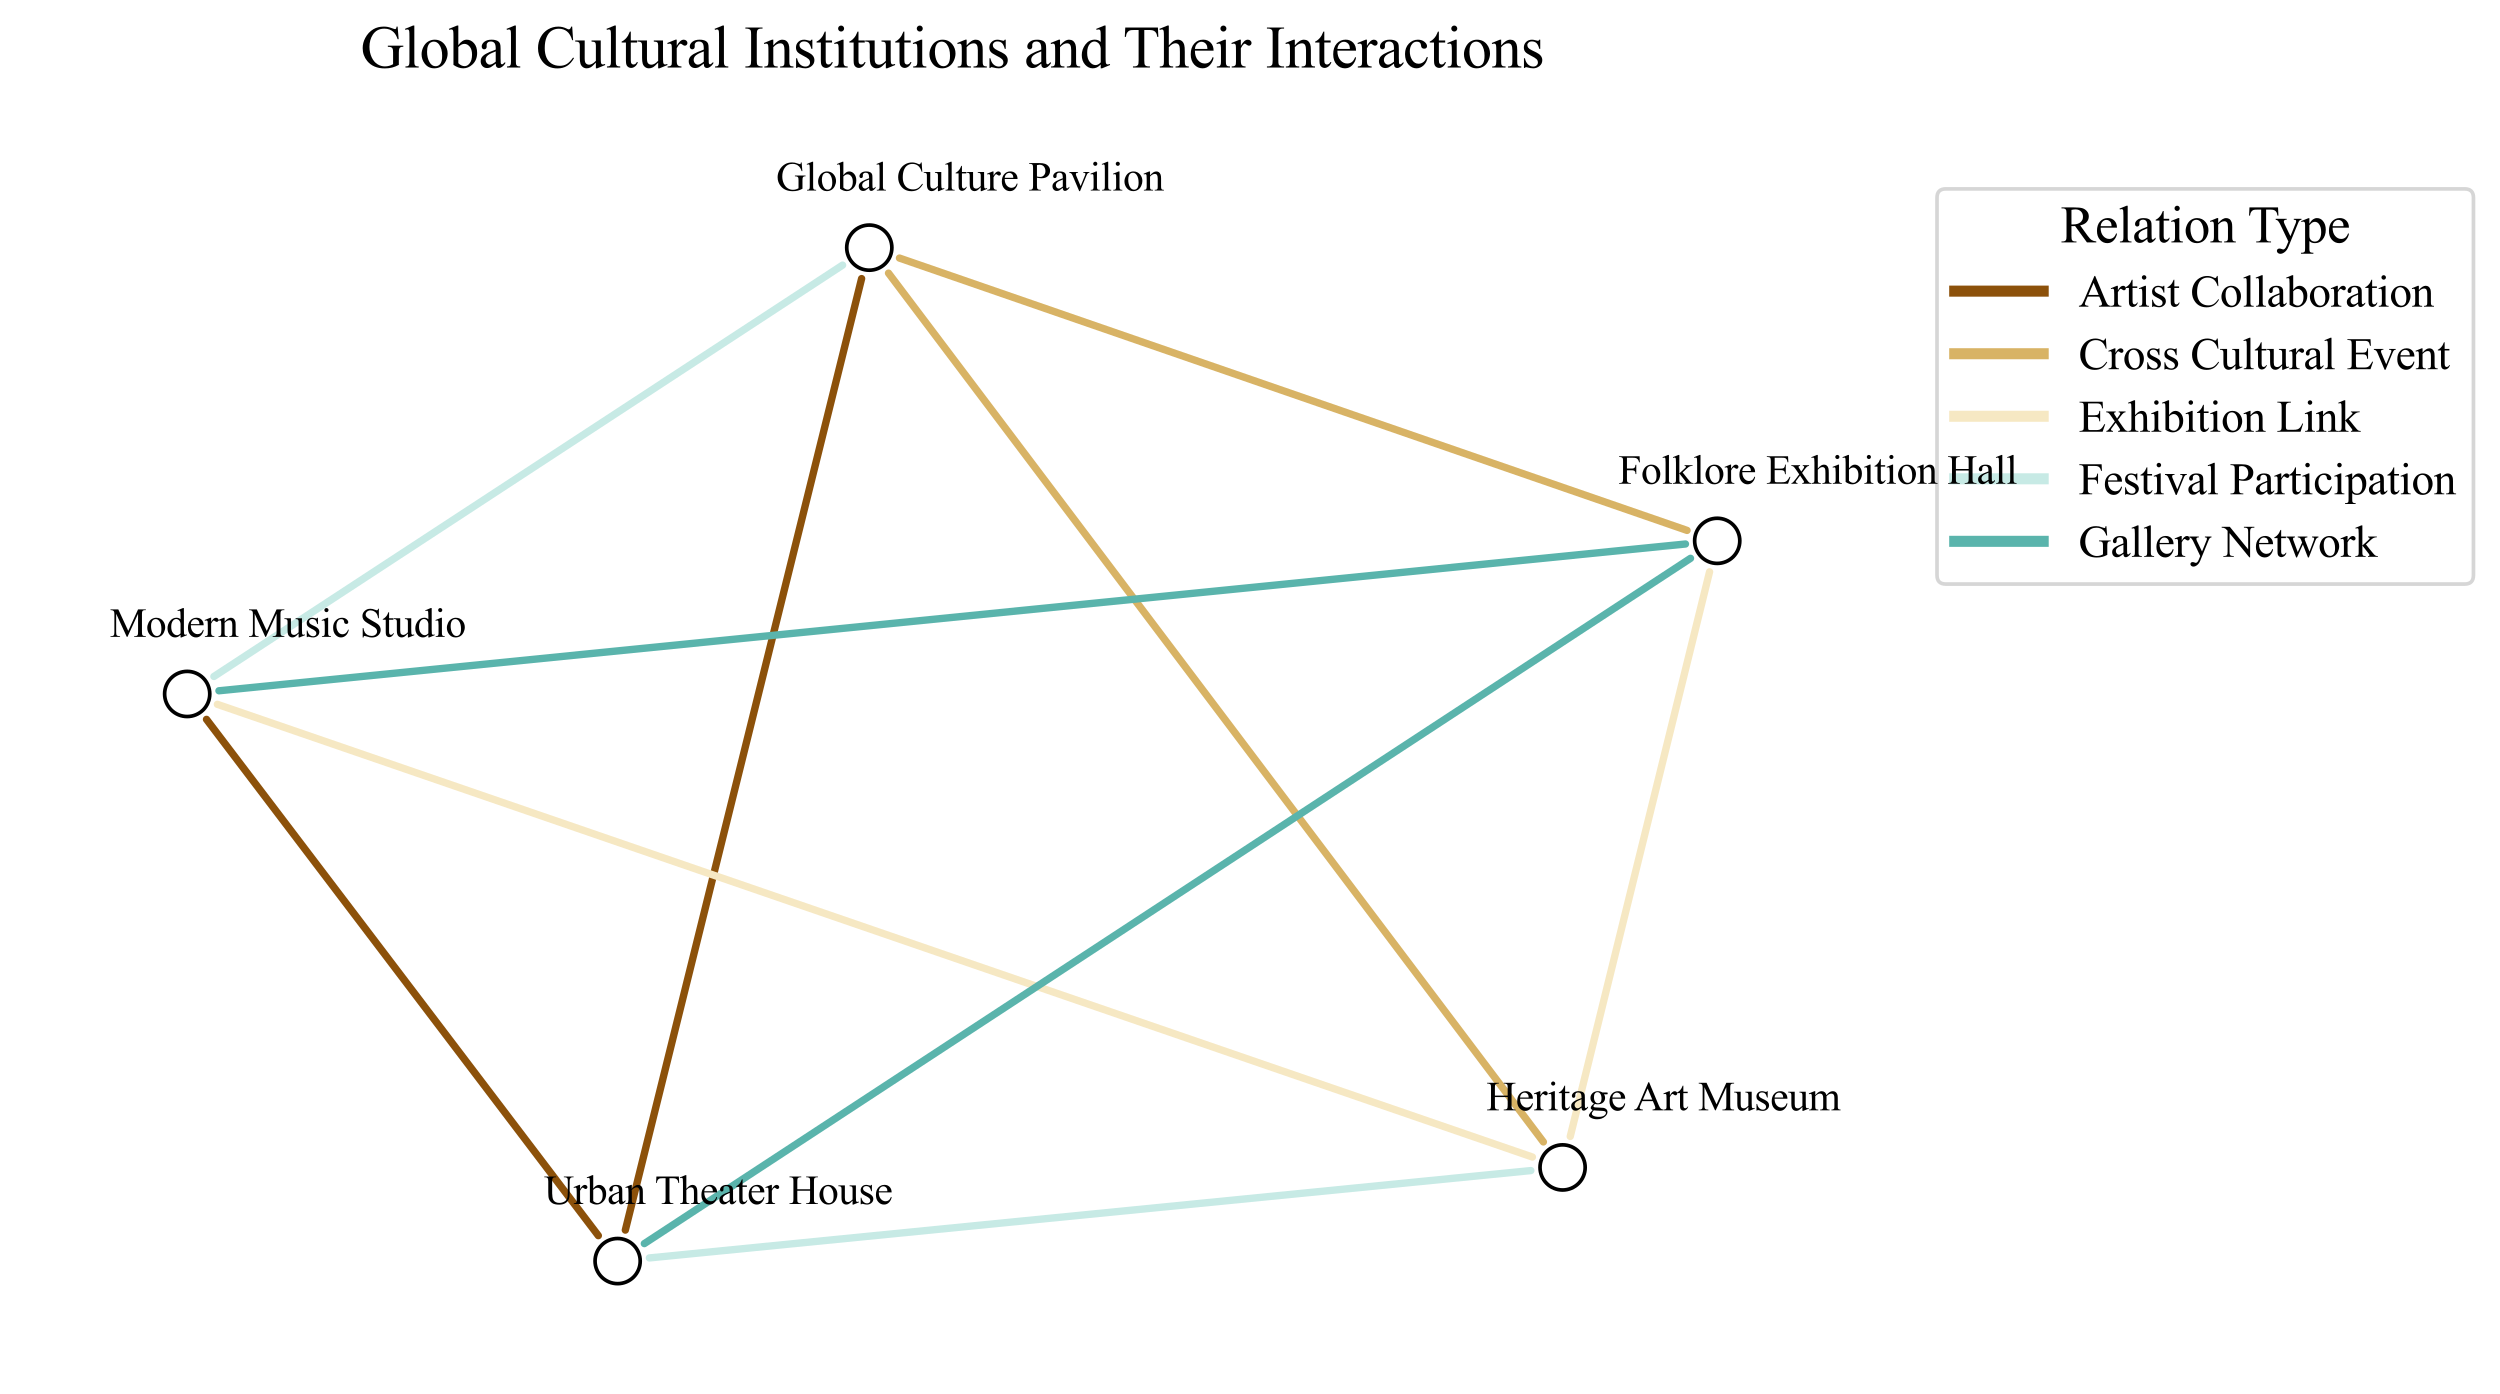 <?xml version="1.0" encoding="utf-8" standalone="no"?>
<!DOCTYPE svg PUBLIC "-//W3C//DTD SVG 1.1//EN"
  "http://www.w3.org/Graphics/SVG/1.1/DTD/svg11.dtd">
<svg xmlns:xlink="http://www.w3.org/1999/xlink" width="678.161pt" height="378.15pt" viewBox="0 0 678.161 378.15" xmlns="http://www.w3.org/2000/svg" version="1.1">
 <defs>
  <style type="text/css">*{stroke-linejoin: round; stroke-linecap: butt}</style>
 </defs>
 <g id="figure_1">
  <g id="patch_1">
   <path d="M 0 378.15 
L 678.161 378.15 
L 678.161 -0 
L 0 -0 
z
" style="fill: #ffffff"/>
  </g>
  <g id="axes_1">
   <g id="patch_2">
    <path d="M 241.023 74.093 
Q 329.843 191.928 418.663 309.763 
" clip-path="url(#p708c622666)" style="fill: none; stroke: #d8b365; stroke-width: 2; stroke-linecap: round"/>
   </g>
   <g id="patch_3">
    <path d="M 233.722 75.578 
Q 201.676 204.628 169.63 333.679 
" clip-path="url(#p708c622666)" style="fill: none; stroke: #8c510a; stroke-width: 2; stroke-linecap: round"/>
   </g>
   <g id="patch_4">
    <path d="M 228.561 71.918 
Q 143.293 127.71 58.025 183.503 
" clip-path="url(#p708c622666)" style="fill: none; stroke: #c7eae5; stroke-width: 2; stroke-linecap: round"/>
   </g>
   <g id="patch_5">
    <path d="M 243.997 70.007 
Q 350.815 106.942 457.633 143.877 
" clip-path="url(#p708c622666)" style="fill: none; stroke: #d8b365; stroke-width: 2; stroke-linecap: round"/>
   </g>
   <g id="patch_6">
    <path d="M 425.952 308.276 
Q 444.849 231.696 463.746 155.117 
" clip-path="url(#p708c622666)" style="fill: none; stroke: #f6e8c3; stroke-width: 2; stroke-linecap: round"/>
   </g>
   <g id="patch_7">
    <path d="M 415.261 317.536 
Q 295.709 329.383 176.157 341.231 
" clip-path="url(#p708c622666)" style="fill: none; stroke: #c7eae5; stroke-width: 2; stroke-linecap: round"/>
   </g>
   <g id="patch_8">
    <path d="M 415.688 313.862 
Q 237.328 252.462 58.967 191.062 
" clip-path="url(#p708c622666)" style="fill: none; stroke: #f6e8c3; stroke-width: 2; stroke-linecap: round"/>
   </g>
   <g id="patch_9">
    <path d="M 174.787 337.34 
Q 316.681 244.397 458.575 151.454 
" clip-path="url(#p708c622666)" style="fill: none; stroke: #5ab4ac; stroke-width: 2; stroke-linecap: round"/>
   </g>
   <g id="patch_10">
    <path d="M 162.307 335.185 
Q 109.161 265.164 56.016 195.143 
" clip-path="url(#p708c622666)" style="fill: none; stroke: #8c510a; stroke-width: 2; stroke-linecap: round"/>
   </g>
   <g id="patch_11">
    <path d="M 59.395 187.381 
Q 258.3 167.476 457.204 147.57 
" clip-path="url(#p708c622666)" style="fill: none; stroke: #5ab4ac; stroke-width: 2; stroke-linecap: round"/>
   </g>
   <g id="PathCollection_1">
    <defs>
     <path id="m1e0ffa94e1" d="M 0 6.124 
C 1.624 6.124 3.182 5.478 4.33 4.33 
C 5.478 3.182 6.124 1.624 6.124 0 
C 6.124 -1.624 5.478 -3.182 4.33 -4.33 
C 3.182 -5.478 1.624 -6.124 0 -6.124 
C -1.624 -6.124 -3.182 -5.478 -4.33 -4.33 
C -5.478 -3.182 -6.124 -1.624 -6.124 0 
C -6.124 1.624 -5.478 3.182 -4.33 4.33 
C -3.182 5.478 -1.624 6.124 0 6.124 
z
" style="stroke: #000000"/>
    </defs>
    <g clip-path="url(#p708c622666)">
     <use xlink:href="#m1e0ffa94e1" x="235.809" y="67.175" style="fill: #ffffff; stroke: #000000"/>
     <use xlink:href="#m1e0ffa94e1" x="423.878" y="316.682" style="fill: #ffffff; stroke: #000000"/>
     <use xlink:href="#m1e0ffa94e1" x="167.543" y="342.085" style="fill: #ffffff; stroke: #000000"/>
     <use xlink:href="#m1e0ffa94e1" x="50.779" y="188.244" style="fill: #ffffff; stroke: #000000"/>
     <use xlink:href="#m1e0ffa94e1" x="465.821" y="146.708" style="fill: #ffffff; stroke: #000000"/>
    </g>
   </g>
   <g id="text_1">
    <!-- Global Cultural Institutions and Their Interactions -->
    <g transform="translate(97.806 18.31) scale(0.16 -0.16)">
     <defs>
      <path id="TimesNewRomanPSMT-47" d="M 3928 4334 
L 4038 2997 
L 3928 2997 
Q 3763 3497 3500 3750 
Q 3122 4116 2528 4116 
Q 1719 4116 1297 3475 
Q 944 2934 944 2188 
Q 944 1581 1178 1081 
Q 1413 581 1792 348 
Q 2172 116 2572 116 
Q 2806 116 3025 175 
Q 3244 234 3447 350 
L 3447 1575 
Q 3447 1894 3398 1992 
Q 3350 2091 3248 2142 
Q 3147 2194 2891 2194 
L 2891 2313 
L 4531 2313 
L 4531 2194 
L 4453 2194 
Q 4209 2194 4119 2031 
Q 4056 1916 4056 1575 
L 4056 278 
Q 3697 84 3347 -6 
Q 2997 -97 2569 -97 
Q 1341 -97 703 691 
Q 225 1281 225 2053 
Q 225 2613 494 3125 
Q 813 3734 1369 4063 
Q 1834 4334 2469 4334 
Q 2700 4334 2889 4296 
Q 3078 4259 3425 4131 
Q 3600 4066 3659 4066 
Q 3719 4066 3761 4120 
Q 3803 4175 3813 4334 
L 3928 4334 
z
" transform="scale(0.016)"/>
      <path id="TimesNewRomanPSMT-6c" d="M 1184 4444 
L 1184 647 
Q 1184 378 1223 290 
Q 1263 203 1344 158 
Q 1425 113 1647 113 
L 1647 0 
L 244 0 
L 244 113 
Q 441 113 512 153 
Q 584 194 625 287 
Q 666 381 666 647 
L 666 3247 
Q 666 3731 644 3842 
Q 622 3953 573 3993 
Q 525 4034 450 4034 
Q 369 4034 244 3984 
L 191 4094 
L 1044 4444 
L 1184 4444 
z
" transform="scale(0.016)"/>
      <path id="TimesNewRomanPSMT-6f" d="M 1600 2947 
Q 2250 2947 2644 2453 
Q 2978 2031 2978 1484 
Q 2978 1100 2793 706 
Q 2609 313 2286 112 
Q 1963 -88 1566 -88 
Q 919 -88 538 428 
Q 216 863 216 1403 
Q 216 1797 411 2186 
Q 606 2575 925 2761 
Q 1244 2947 1600 2947 
z
M 1503 2744 
Q 1338 2744 1170 2645 
Q 1003 2547 900 2300 
Q 797 2053 797 1666 
Q 797 1041 1045 587 
Q 1294 134 1700 134 
Q 2003 134 2200 384 
Q 2397 634 2397 1244 
Q 2397 2006 2069 2444 
Q 1847 2744 1503 2744 
z
" transform="scale(0.016)"/>
      <path id="TimesNewRomanPSMT-62" d="M 984 2369 
Q 1400 2947 1881 2947 
Q 2322 2947 2650 2570 
Q 2978 2194 2978 1541 
Q 2978 778 2472 313 
Q 2038 -88 1503 -88 
Q 1253 -88 995 3 
Q 738 94 469 275 
L 469 3241 
Q 469 3728 445 3840 
Q 422 3953 372 3993 
Q 322 4034 247 4034 
Q 159 4034 28 3984 
L -16 4094 
L 844 4444 
L 984 4444 
L 984 2369 
z
M 984 2169 
L 984 456 
Q 1144 300 1314 220 
Q 1484 141 1663 141 
Q 1947 141 2192 453 
Q 2438 766 2438 1363 
Q 2438 1913 2192 2208 
Q 1947 2503 1634 2503 
Q 1469 2503 1303 2419 
Q 1178 2356 984 2169 
z
" transform="scale(0.016)"/>
      <path id="TimesNewRomanPSMT-61" d="M 1822 413 
Q 1381 72 1269 19 
Q 1100 -59 909 -59 
Q 613 -59 420 144 
Q 228 347 228 678 
Q 228 888 322 1041 
Q 450 1253 767 1440 
Q 1084 1628 1822 1897 
L 1822 2009 
Q 1822 2438 1686 2597 
Q 1550 2756 1291 2756 
Q 1094 2756 978 2650 
Q 859 2544 859 2406 
L 866 2225 
Q 866 2081 792 2003 
Q 719 1925 600 1925 
Q 484 1925 411 2006 
Q 338 2088 338 2228 
Q 338 2497 613 2722 
Q 888 2947 1384 2947 
Q 1766 2947 2009 2819 
Q 2194 2722 2281 2516 
Q 2338 2381 2338 1966 
L 2338 994 
Q 2338 584 2353 492 
Q 2369 400 2405 369 
Q 2441 338 2488 338 
Q 2538 338 2575 359 
Q 2641 400 2828 588 
L 2828 413 
Q 2478 -56 2159 -56 
Q 2006 -56 1915 50 
Q 1825 156 1822 413 
z
M 1822 616 
L 1822 1706 
Q 1350 1519 1213 1441 
Q 966 1303 859 1153 
Q 753 1003 753 825 
Q 753 600 887 451 
Q 1022 303 1197 303 
Q 1434 303 1822 616 
z
" transform="scale(0.016)"/>
      <path id="TimesNewRomanPSMT-20" transform="scale(0.016)"/>
      <path id="TimesNewRomanPSMT-43" d="M 3853 4334 
L 3950 2894 
L 3853 2894 
Q 3659 3541 3300 3825 
Q 2941 4109 2438 4109 
Q 2016 4109 1675 3895 
Q 1334 3681 1139 3212 
Q 944 2744 944 2047 
Q 944 1472 1128 1050 
Q 1313 628 1683 403 
Q 2053 178 2528 178 
Q 2941 178 3256 354 
Q 3572 531 3950 1056 
L 4047 994 
Q 3728 428 3303 165 
Q 2878 -97 2294 -97 
Q 1241 -97 663 684 
Q 231 1266 231 2053 
Q 231 2688 515 3219 
Q 800 3750 1298 4042 
Q 1797 4334 2388 4334 
Q 2847 4334 3294 4109 
Q 3425 4041 3481 4041 
Q 3566 4041 3628 4100 
Q 3709 4184 3744 4334 
L 3853 4334 
z
" transform="scale(0.016)"/>
      <path id="TimesNewRomanPSMT-75" d="M 2709 2863 
L 2709 1128 
Q 2709 631 2732 520 
Q 2756 409 2807 365 
Q 2859 322 2928 322 
Q 3025 322 3147 375 
L 3191 266 
L 2334 -88 
L 2194 -88 
L 2194 519 
Q 1825 119 1631 15 
Q 1438 -88 1222 -88 
Q 981 -88 804 51 
Q 628 191 559 409 
Q 491 628 491 1028 
L 491 2306 
Q 491 2509 447 2587 
Q 403 2666 317 2708 
Q 231 2750 6 2747 
L 6 2863 
L 1009 2863 
L 1009 947 
Q 1009 547 1148 422 
Q 1288 297 1484 297 
Q 1619 297 1789 381 
Q 1959 466 2194 703 
L 2194 2325 
Q 2194 2569 2105 2655 
Q 2016 2741 1734 2747 
L 1734 2863 
L 2709 2863 
z
" transform="scale(0.016)"/>
      <path id="TimesNewRomanPSMT-74" d="M 1031 3803 
L 1031 2863 
L 1700 2863 
L 1700 2644 
L 1031 2644 
L 1031 788 
Q 1031 509 1111 412 
Q 1191 316 1316 316 
Q 1419 316 1516 380 
Q 1613 444 1666 569 
L 1788 569 
Q 1678 263 1478 108 
Q 1278 -47 1066 -47 
Q 922 -47 784 33 
Q 647 113 581 261 
Q 516 409 516 719 
L 516 2644 
L 63 2644 
L 63 2747 
Q 234 2816 414 2980 
Q 594 3144 734 3369 
Q 806 3488 934 3803 
L 1031 3803 
z
" transform="scale(0.016)"/>
      <path id="TimesNewRomanPSMT-72" d="M 1038 2947 
L 1038 2303 
Q 1397 2947 1775 2947 
Q 1947 2947 2059 2842 
Q 2172 2738 2172 2600 
Q 2172 2478 2090 2393 
Q 2009 2309 1897 2309 
Q 1788 2309 1652 2417 
Q 1516 2525 1450 2525 
Q 1394 2525 1328 2463 
Q 1188 2334 1038 2041 
L 1038 669 
Q 1038 431 1097 309 
Q 1138 225 1241 169 
Q 1344 113 1538 113 
L 1538 0 
L 72 0 
L 72 113 
Q 291 113 397 181 
Q 475 231 506 341 
Q 522 394 522 644 
L 522 1753 
Q 522 2253 501 2348 
Q 481 2444 426 2487 
Q 372 2531 291 2531 
Q 194 2531 72 2484 
L 41 2597 
L 906 2947 
L 1038 2947 
z
" transform="scale(0.016)"/>
      <path id="TimesNewRomanPSMT-49" d="M 1975 116 
L 1975 0 
L 159 0 
L 159 116 
L 309 116 
Q 572 116 691 269 
Q 766 369 766 750 
L 766 3488 
Q 766 3809 725 3913 
Q 694 3991 597 4047 
Q 459 4122 309 4122 
L 159 4122 
L 159 4238 
L 1975 4238 
L 1975 4122 
L 1822 4122 
Q 1563 4122 1444 3969 
Q 1366 3869 1366 3488 
L 1366 750 
Q 1366 428 1406 325 
Q 1438 247 1538 191 
Q 1672 116 1822 116 
L 1975 116 
z
" transform="scale(0.016)"/>
      <path id="TimesNewRomanPSMT-6e" d="M 1034 2341 
Q 1538 2947 1994 2947 
Q 2228 2947 2397 2830 
Q 2566 2713 2666 2444 
Q 2734 2256 2734 1869 
L 2734 647 
Q 2734 375 2778 278 
Q 2813 200 2889 156 
Q 2966 113 3172 113 
L 3172 0 
L 1756 0 
L 1756 113 
L 1816 113 
Q 2016 113 2095 173 
Q 2175 234 2206 353 
Q 2219 400 2219 647 
L 2219 1819 
Q 2219 2209 2117 2386 
Q 2016 2563 1775 2563 
Q 1403 2563 1034 2156 
L 1034 647 
Q 1034 356 1069 288 
Q 1113 197 1189 155 
Q 1266 113 1500 113 
L 1500 0 
L 84 0 
L 84 113 
L 147 113 
Q 366 113 442 223 
Q 519 334 519 647 
L 519 1709 
Q 519 2225 495 2337 
Q 472 2450 423 2490 
Q 375 2531 294 2531 
Q 206 2531 84 2484 
L 38 2597 
L 900 2947 
L 1034 2947 
L 1034 2341 
z
" transform="scale(0.016)"/>
      <path id="TimesNewRomanPSMT-73" d="M 2050 2947 
L 2050 1972 
L 1947 1972 
Q 1828 2431 1642 2597 
Q 1456 2763 1169 2763 
Q 950 2763 815 2647 
Q 681 2531 681 2391 
Q 681 2216 781 2091 
Q 878 1963 1175 1819 
L 1631 1597 
Q 2266 1288 2266 781 
Q 2266 391 1970 151 
Q 1675 -88 1309 -88 
Q 1047 -88 709 6 
Q 606 38 541 38 
Q 469 38 428 -44 
L 325 -44 
L 325 978 
L 428 978 
Q 516 541 762 319 
Q 1009 97 1316 97 
Q 1531 97 1667 223 
Q 1803 350 1803 528 
Q 1803 744 1651 891 
Q 1500 1038 1047 1263 
Q 594 1488 453 1669 
Q 313 1847 313 2119 
Q 313 2472 555 2709 
Q 797 2947 1181 2947 
Q 1350 2947 1591 2875 
Q 1750 2828 1803 2828 
Q 1853 2828 1881 2850 
Q 1909 2872 1947 2947 
L 2050 2947 
z
" transform="scale(0.016)"/>
      <path id="TimesNewRomanPSMT-69" d="M 928 4444 
Q 1059 4444 1151 4351 
Q 1244 4259 1244 4128 
Q 1244 3997 1151 3903 
Q 1059 3809 928 3809 
Q 797 3809 703 3903 
Q 609 3997 609 4128 
Q 609 4259 701 4351 
Q 794 4444 928 4444 
z
M 1188 2947 
L 1188 647 
Q 1188 378 1227 289 
Q 1266 200 1342 156 
Q 1419 113 1622 113 
L 1622 0 
L 231 0 
L 231 113 
Q 441 113 512 153 
Q 584 194 626 287 
Q 669 381 669 647 
L 669 1750 
Q 669 2216 641 2353 
Q 619 2453 572 2492 
Q 525 2531 444 2531 
Q 356 2531 231 2484 
L 188 2597 
L 1050 2947 
L 1188 2947 
z
" transform="scale(0.016)"/>
      <path id="TimesNewRomanPSMT-64" d="M 2222 322 
Q 2013 103 1813 7 
Q 1613 -88 1381 -88 
Q 913 -88 563 304 
Q 213 697 213 1313 
Q 213 1928 600 2439 
Q 988 2950 1597 2950 
Q 1975 2950 2222 2709 
L 2222 3238 
Q 2222 3728 2198 3840 
Q 2175 3953 2125 3993 
Q 2075 4034 2000 4034 
Q 1919 4034 1784 3984 
L 1744 4094 
L 2597 4444 
L 2738 4444 
L 2738 1134 
Q 2738 631 2761 520 
Q 2784 409 2836 365 
Q 2888 322 2956 322 
Q 3041 322 3181 375 
L 3216 266 
L 2366 -88 
L 2222 -88 
L 2222 322 
z
M 2222 541 
L 2222 2016 
Q 2203 2228 2109 2403 
Q 2016 2578 1861 2667 
Q 1706 2756 1559 2756 
Q 1284 2756 1069 2509 
Q 784 2184 784 1559 
Q 784 928 1059 592 
Q 1334 256 1672 256 
Q 1956 256 2222 541 
z
" transform="scale(0.016)"/>
      <path id="TimesNewRomanPSMT-54" d="M 3703 4238 
L 3750 3244 
L 3631 3244 
Q 3597 3506 3538 3619 
Q 3441 3800 3280 3886 
Q 3119 3972 2856 3972 
L 2259 3972 
L 2259 734 
Q 2259 344 2344 247 
Q 2463 116 2709 116 
L 2856 116 
L 2856 0 
L 1059 0 
L 1059 116 
L 1209 116 
Q 1478 116 1591 278 
Q 1659 378 1659 734 
L 1659 3972 
L 1150 3972 
Q 853 3972 728 3928 
Q 566 3869 450 3700 
Q 334 3531 313 3244 
L 194 3244 
L 244 4238 
L 3703 4238 
z
" transform="scale(0.016)"/>
      <path id="TimesNewRomanPSMT-68" d="M 1041 4444 
L 1041 2350 
Q 1388 2731 1591 2839 
Q 1794 2947 1997 2947 
Q 2241 2947 2416 2812 
Q 2591 2678 2675 2391 
Q 2734 2191 2734 1659 
L 2734 647 
Q 2734 375 2778 275 
Q 2809 200 2884 156 
Q 2959 113 3159 113 
L 3159 0 
L 1753 0 
L 1753 113 
L 1819 113 
Q 2019 113 2097 173 
Q 2175 234 2206 353 
Q 2216 403 2216 647 
L 2216 1659 
Q 2216 2128 2167 2275 
Q 2119 2422 2012 2495 
Q 1906 2569 1756 2569 
Q 1603 2569 1437 2487 
Q 1272 2406 1041 2159 
L 1041 647 
Q 1041 353 1073 281 
Q 1106 209 1195 161 
Q 1284 113 1503 113 
L 1503 0 
L 84 0 
L 84 113 
Q 275 113 384 172 
Q 447 203 484 290 
Q 522 378 522 647 
L 522 3238 
Q 522 3728 498 3840 
Q 475 3953 426 3993 
Q 378 4034 297 4034 
Q 231 4034 84 3984 
L 41 4094 
L 897 4444 
L 1041 4444 
z
" transform="scale(0.016)"/>
      <path id="TimesNewRomanPSMT-65" d="M 681 1784 
Q 678 1147 991 784 
Q 1303 422 1725 422 
Q 2006 422 2214 576 
Q 2422 731 2563 1106 
L 2659 1044 
Q 2594 616 2278 264 
Q 1963 -88 1488 -88 
Q 972 -88 605 314 
Q 238 716 238 1394 
Q 238 2128 614 2539 
Q 991 2950 1559 2950 
Q 2041 2950 2350 2633 
Q 2659 2316 2659 1784 
L 681 1784 
z
M 681 1966 
L 2006 1966 
Q 1991 2241 1941 2353 
Q 1863 2528 1708 2628 
Q 1553 2728 1384 2728 
Q 1125 2728 920 2526 
Q 716 2325 681 1966 
z
" transform="scale(0.016)"/>
      <path id="TimesNewRomanPSMT-63" d="M 2631 1088 
Q 2516 522 2178 217 
Q 1841 -88 1431 -88 
Q 944 -88 581 321 
Q 219 731 219 1428 
Q 219 2103 620 2525 
Q 1022 2947 1584 2947 
Q 2006 2947 2278 2723 
Q 2550 2500 2550 2259 
Q 2550 2141 2473 2067 
Q 2397 1994 2259 1994 
Q 2075 1994 1981 2113 
Q 1928 2178 1911 2362 
Q 1894 2547 1784 2644 
Q 1675 2738 1481 2738 
Q 1169 2738 978 2506 
Q 725 2200 725 1697 
Q 725 1184 976 792 
Q 1228 400 1656 400 
Q 1963 400 2206 609 
Q 2378 753 2541 1131 
L 2631 1088 
z
" transform="scale(0.016)"/>
     </defs>
     <use xlink:href="#TimesNewRomanPSMT-47"/>
     <use xlink:href="#TimesNewRomanPSMT-6c" x="72.217"/>
     <use xlink:href="#TimesNewRomanPSMT-6f" x="100"/>
     <use xlink:href="#TimesNewRomanPSMT-62" x="150"/>
     <use xlink:href="#TimesNewRomanPSMT-61" x="200"/>
     <use xlink:href="#TimesNewRomanPSMT-6c" x="244.385"/>
     <use xlink:href="#TimesNewRomanPSMT-20" x="272.168"/>
     <use xlink:href="#TimesNewRomanPSMT-43" x="297.168"/>
     <use xlink:href="#TimesNewRomanPSMT-75" x="363.867"/>
     <use xlink:href="#TimesNewRomanPSMT-6c" x="413.867"/>
     <use xlink:href="#TimesNewRomanPSMT-74" x="441.65"/>
     <use xlink:href="#TimesNewRomanPSMT-75" x="469.434"/>
     <use xlink:href="#TimesNewRomanPSMT-72" x="519.434"/>
     <use xlink:href="#TimesNewRomanPSMT-61" x="552.734"/>
     <use xlink:href="#TimesNewRomanPSMT-6c" x="597.119"/>
     <use xlink:href="#TimesNewRomanPSMT-20" x="624.902"/>
     <use xlink:href="#TimesNewRomanPSMT-49" x="649.902"/>
     <use xlink:href="#TimesNewRomanPSMT-6e" x="683.203"/>
     <use xlink:href="#TimesNewRomanPSMT-73" x="733.203"/>
     <use xlink:href="#TimesNewRomanPSMT-74" x="772.119"/>
     <use xlink:href="#TimesNewRomanPSMT-69" x="799.902"/>
     <use xlink:href="#TimesNewRomanPSMT-74" x="827.686"/>
     <use xlink:href="#TimesNewRomanPSMT-75" x="855.469"/>
     <use xlink:href="#TimesNewRomanPSMT-74" x="905.469"/>
     <use xlink:href="#TimesNewRomanPSMT-69" x="933.252"/>
     <use xlink:href="#TimesNewRomanPSMT-6f" x="961.035"/>
     <use xlink:href="#TimesNewRomanPSMT-6e" x="1011.035"/>
     <use xlink:href="#TimesNewRomanPSMT-73" x="1061.035"/>
     <use xlink:href="#TimesNewRomanPSMT-20" x="1099.951"/>
     <use xlink:href="#TimesNewRomanPSMT-61" x="1124.951"/>
     <use xlink:href="#TimesNewRomanPSMT-6e" x="1169.336"/>
     <use xlink:href="#TimesNewRomanPSMT-64" x="1219.336"/>
     <use xlink:href="#TimesNewRomanPSMT-20" x="1269.336"/>
     <use xlink:href="#TimesNewRomanPSMT-54" x="1292.586"/>
     <use xlink:href="#TimesNewRomanPSMT-68" x="1353.67"/>
     <use xlink:href="#TimesNewRomanPSMT-65" x="1403.67"/>
     <use xlink:href="#TimesNewRomanPSMT-69" x="1448.055"/>
     <use xlink:href="#TimesNewRomanPSMT-72" x="1475.838"/>
     <use xlink:href="#TimesNewRomanPSMT-20" x="1509.139"/>
     <use xlink:href="#TimesNewRomanPSMT-49" x="1534.139"/>
     <use xlink:href="#TimesNewRomanPSMT-6e" x="1567.439"/>
     <use xlink:href="#TimesNewRomanPSMT-74" x="1617.439"/>
     <use xlink:href="#TimesNewRomanPSMT-65" x="1645.223"/>
     <use xlink:href="#TimesNewRomanPSMT-72" x="1689.607"/>
     <use xlink:href="#TimesNewRomanPSMT-61" x="1722.908"/>
     <use xlink:href="#TimesNewRomanPSMT-63" x="1767.293"/>
     <use xlink:href="#TimesNewRomanPSMT-74" x="1811.678"/>
     <use xlink:href="#TimesNewRomanPSMT-69" x="1839.461"/>
     <use xlink:href="#TimesNewRomanPSMT-6f" x="1867.244"/>
     <use xlink:href="#TimesNewRomanPSMT-6e" x="1917.244"/>
     <use xlink:href="#TimesNewRomanPSMT-73" x="1967.244"/>
    </g>
   </g>
   <g id="legend_1">
    <g id="patch_12">
     <path d="M 527.844 158.438 
L 668.561 158.438 
Q 670.961 158.438 670.961 156.038 
L 670.961 53.638 
Q 670.961 51.238 668.561 51.238 
L 527.844 51.238 
Q 525.444 51.238 525.444 53.638 
L 525.444 156.038 
Q 525.444 158.438 527.844 158.438 
z
" style="fill: #ffffff; opacity: 0.8; stroke: #cccccc; stroke-linejoin: miter"/>
    </g>
    <g id="text_2">
     <!-- Relation Type -->
     <g transform="translate(558.964 65.76) scale(0.14 -0.14)">
      <defs>
       <path id="TimesNewRomanPSMT-52" d="M 4325 0 
L 3194 0 
L 1759 1981 
Q 1600 1975 1500 1975 
Q 1459 1975 1412 1976 
Q 1366 1978 1316 1981 
L 1316 750 
Q 1316 350 1403 253 
Q 1522 116 1759 116 
L 1925 116 
L 1925 0 
L 109 0 
L 109 116 
L 269 116 
Q 538 116 653 291 
Q 719 388 719 750 
L 719 3488 
Q 719 3888 631 3984 
Q 509 4122 269 4122 
L 109 4122 
L 109 4238 
L 1653 4238 
Q 2328 4238 2648 4139 
Q 2969 4041 3192 3777 
Q 3416 3513 3416 3147 
Q 3416 2756 3161 2468 
Q 2906 2181 2372 2063 
L 3247 847 
Q 3547 428 3762 290 
Q 3978 153 4325 116 
L 4325 0 
z
M 1316 2178 
Q 1375 2178 1419 2176 
Q 1463 2175 1491 2175 
Q 2097 2175 2405 2437 
Q 2713 2700 2713 3106 
Q 2713 3503 2464 3751 
Q 2216 4000 1806 4000 
Q 1625 4000 1316 3941 
L 1316 2178 
z
" transform="scale(0.016)"/>
       <path id="TimesNewRomanPSMT-79" d="M 38 2863 
L 1372 2863 
L 1372 2747 
L 1306 2747 
Q 1166 2747 1095 2686 
Q 1025 2625 1025 2534 
Q 1025 2413 1128 2197 
L 1825 753 
L 2466 2334 
Q 2519 2463 2519 2588 
Q 2519 2644 2497 2672 
Q 2472 2706 2419 2726 
Q 2366 2747 2231 2747 
L 2231 2863 
L 3163 2863 
L 3163 2747 
Q 3047 2734 2984 2696 
Q 2922 2659 2847 2556 
Q 2819 2513 2741 2316 
L 1575 -541 
Q 1406 -956 1132 -1168 
Q 859 -1381 606 -1381 
Q 422 -1381 303 -1275 
Q 184 -1169 184 -1031 
Q 184 -900 270 -820 
Q 356 -741 506 -741 
Q 609 -741 788 -809 
Q 913 -856 944 -856 
Q 1038 -856 1148 -759 
Q 1259 -663 1372 -384 
L 1575 113 
L 547 2272 
Q 500 2369 397 2513 
Q 319 2622 269 2659 
Q 197 2709 38 2747 
L 38 2863 
z
" transform="scale(0.016)"/>
       <path id="TimesNewRomanPSMT-70" d="M -6 2578 
L 875 2934 
L 994 2934 
L 994 2266 
Q 1216 2644 1439 2795 
Q 1663 2947 1909 2947 
Q 2341 2947 2628 2609 
Q 2981 2197 2981 1534 
Q 2981 794 2556 309 
Q 2206 -88 1675 -88 
Q 1444 -88 1275 -22 
Q 1150 25 994 166 
L 994 -706 
Q 994 -1000 1030 -1079 
Q 1066 -1159 1155 -1206 
Q 1244 -1253 1478 -1253 
L 1478 -1369 
L -22 -1369 
L -22 -1253 
L 56 -1253 
Q 228 -1256 350 -1188 
Q 409 -1153 442 -1076 
Q 475 -1000 475 -688 
L 475 2019 
Q 475 2297 450 2372 
Q 425 2447 370 2484 
Q 316 2522 222 2522 
Q 147 2522 31 2478 
L -6 2578 
z
M 994 2081 
L 994 1013 
Q 994 666 1022 556 
Q 1066 375 1236 237 
Q 1406 100 1666 100 
Q 1978 100 2172 344 
Q 2425 663 2425 1241 
Q 2425 1897 2138 2250 
Q 1938 2494 1663 2494 
Q 1513 2494 1366 2419 
Q 1253 2363 994 2081 
z
" transform="scale(0.016)"/>
      </defs>
      <use xlink:href="#TimesNewRomanPSMT-52"/>
      <use xlink:href="#TimesNewRomanPSMT-65" x="66.699"/>
      <use xlink:href="#TimesNewRomanPSMT-6c" x="111.084"/>
      <use xlink:href="#TimesNewRomanPSMT-61" x="138.867"/>
      <use xlink:href="#TimesNewRomanPSMT-74" x="183.252"/>
      <use xlink:href="#TimesNewRomanPSMT-69" x="211.035"/>
      <use xlink:href="#TimesNewRomanPSMT-6f" x="238.818"/>
      <use xlink:href="#TimesNewRomanPSMT-6e" x="288.818"/>
      <use xlink:href="#TimesNewRomanPSMT-20" x="338.818"/>
      <use xlink:href="#TimesNewRomanPSMT-54" x="362.068"/>
      <use xlink:href="#TimesNewRomanPSMT-79" x="416.152"/>
      <use xlink:href="#TimesNewRomanPSMT-70" x="466.152"/>
      <use xlink:href="#TimesNewRomanPSMT-65" x="516.152"/>
     </g>
    </g>
    <g id="line2d_1">
     <path d="M 530.244 78.981 
L 542.244 78.981 
L 554.244 78.981 
" style="fill: none; stroke: #8c510a; stroke-width: 3; stroke-linecap: square"/>
    </g>
    <g id="text_3">
     <!-- Artist Collaboration -->
     <g transform="translate(563.844 83.181) scale(0.12 -0.12)">
      <defs>
       <path id="TimesNewRomanPSMT-41" d="M 2928 1419 
L 1288 1419 
L 1000 750 
Q 894 503 894 381 
Q 894 284 986 211 
Q 1078 138 1384 116 
L 1384 0 
L 50 0 
L 50 116 
Q 316 163 394 238 
Q 553 388 747 847 
L 2238 4334 
L 2347 4334 
L 3822 809 
Q 4000 384 4145 257 
Q 4291 131 4550 116 
L 4550 0 
L 2878 0 
L 2878 116 
Q 3131 128 3220 200 
Q 3309 272 3309 375 
Q 3309 513 3184 809 
L 2928 1419 
z
M 2841 1650 
L 2122 3363 
L 1384 1650 
L 2841 1650 
z
" transform="scale(0.016)"/>
      </defs>
      <use xlink:href="#TimesNewRomanPSMT-41"/>
      <use xlink:href="#TimesNewRomanPSMT-72" x="72.217"/>
      <use xlink:href="#TimesNewRomanPSMT-74" x="105.518"/>
      <use xlink:href="#TimesNewRomanPSMT-69" x="133.301"/>
      <use xlink:href="#TimesNewRomanPSMT-73" x="161.084"/>
      <use xlink:href="#TimesNewRomanPSMT-74" x="200"/>
      <use xlink:href="#TimesNewRomanPSMT-20" x="227.783"/>
      <use xlink:href="#TimesNewRomanPSMT-43" x="252.783"/>
      <use xlink:href="#TimesNewRomanPSMT-6f" x="319.482"/>
      <use xlink:href="#TimesNewRomanPSMT-6c" x="369.482"/>
      <use xlink:href="#TimesNewRomanPSMT-6c" x="397.266"/>
      <use xlink:href="#TimesNewRomanPSMT-61" x="425.049"/>
      <use xlink:href="#TimesNewRomanPSMT-62" x="469.434"/>
      <use xlink:href="#TimesNewRomanPSMT-6f" x="519.434"/>
      <use xlink:href="#TimesNewRomanPSMT-72" x="569.434"/>
      <use xlink:href="#TimesNewRomanPSMT-61" x="602.734"/>
      <use xlink:href="#TimesNewRomanPSMT-74" x="647.119"/>
      <use xlink:href="#TimesNewRomanPSMT-69" x="674.902"/>
      <use xlink:href="#TimesNewRomanPSMT-6f" x="702.686"/>
      <use xlink:href="#TimesNewRomanPSMT-6e" x="752.686"/>
     </g>
    </g>
    <g id="line2d_2">
     <path d="M 530.244 95.948 
L 542.244 95.948 
L 554.244 95.948 
" style="fill: none; stroke: #d8b365; stroke-width: 3; stroke-linecap: square"/>
    </g>
    <g id="text_4">
     <!-- Cross Cultural Event -->
     <g transform="translate(563.844 100.148) scale(0.12 -0.12)">
      <defs>
       <path id="TimesNewRomanPSMT-45" d="M 1338 4006 
L 1338 2331 
L 2269 2331 
Q 2631 2331 2753 2441 
Q 2916 2584 2934 2947 
L 3050 2947 
L 3050 1472 
L 2934 1472 
Q 2891 1781 2847 1869 
Q 2791 1978 2662 2040 
Q 2534 2103 2269 2103 
L 1338 2103 
L 1338 706 
Q 1338 425 1363 364 
Q 1388 303 1450 267 
Q 1513 231 1688 231 
L 2406 231 
Q 2766 231 2928 281 
Q 3091 331 3241 478 
Q 3434 672 3638 1063 
L 3763 1063 
L 3397 0 
L 131 0 
L 131 116 
L 281 116 
Q 431 116 566 188 
Q 666 238 702 338 
Q 738 438 738 747 
L 738 3500 
Q 738 3903 656 3997 
Q 544 4122 281 4122 
L 131 4122 
L 131 4238 
L 3397 4238 
L 3444 3309 
L 3322 3309 
Q 3256 3644 3176 3769 
Q 3097 3894 2941 3959 
Q 2816 4006 2500 4006 
L 1338 4006 
z
" transform="scale(0.016)"/>
       <path id="TimesNewRomanPSMT-76" d="M 53 2863 
L 1400 2863 
L 1400 2747 
L 1313 2747 
Q 1191 2747 1127 2687 
Q 1063 2628 1063 2528 
Q 1063 2419 1128 2269 
L 1794 688 
L 2463 2328 
Q 2534 2503 2534 2594 
Q 2534 2638 2509 2666 
Q 2475 2713 2422 2730 
Q 2369 2747 2206 2747 
L 2206 2863 
L 3141 2863 
L 3141 2747 
Q 2978 2734 2916 2681 
Q 2806 2588 2719 2369 
L 1703 -88 
L 1575 -88 
L 553 2328 
Q 484 2497 421 2570 
Q 359 2644 263 2694 
Q 209 2722 53 2747 
L 53 2863 
z
" transform="scale(0.016)"/>
      </defs>
      <use xlink:href="#TimesNewRomanPSMT-43"/>
      <use xlink:href="#TimesNewRomanPSMT-72" x="66.699"/>
      <use xlink:href="#TimesNewRomanPSMT-6f" x="100"/>
      <use xlink:href="#TimesNewRomanPSMT-73" x="150"/>
      <use xlink:href="#TimesNewRomanPSMT-73" x="188.916"/>
      <use xlink:href="#TimesNewRomanPSMT-20" x="227.832"/>
      <use xlink:href="#TimesNewRomanPSMT-43" x="252.832"/>
      <use xlink:href="#TimesNewRomanPSMT-75" x="319.531"/>
      <use xlink:href="#TimesNewRomanPSMT-6c" x="369.531"/>
      <use xlink:href="#TimesNewRomanPSMT-74" x="397.314"/>
      <use xlink:href="#TimesNewRomanPSMT-75" x="425.098"/>
      <use xlink:href="#TimesNewRomanPSMT-72" x="475.098"/>
      <use xlink:href="#TimesNewRomanPSMT-61" x="508.398"/>
      <use xlink:href="#TimesNewRomanPSMT-6c" x="552.783"/>
      <use xlink:href="#TimesNewRomanPSMT-20" x="580.566"/>
      <use xlink:href="#TimesNewRomanPSMT-45" x="605.566"/>
      <use xlink:href="#TimesNewRomanPSMT-76" x="666.65"/>
      <use xlink:href="#TimesNewRomanPSMT-65" x="716.65"/>
      <use xlink:href="#TimesNewRomanPSMT-6e" x="761.035"/>
      <use xlink:href="#TimesNewRomanPSMT-74" x="811.035"/>
     </g>
    </g>
    <g id="line2d_3">
     <path d="M 530.244 112.914 
L 542.244 112.914 
L 554.244 112.914 
" style="fill: none; stroke: #f6e8c3; stroke-width: 3; stroke-linecap: square"/>
    </g>
    <g id="text_5">
     <!-- Exhibition Link -->
     <g transform="translate(563.844 117.114) scale(0.12 -0.12)">
      <defs>
       <path id="TimesNewRomanPSMT-78" d="M 84 2863 
L 1431 2863 
L 1431 2747 
Q 1303 2747 1251 2703 
Q 1200 2659 1200 2588 
Q 1200 2513 1309 2356 
Q 1344 2306 1413 2200 
L 1616 1875 
L 1850 2200 
Q 2075 2509 2075 2591 
Q 2075 2656 2022 2701 
Q 1969 2747 1850 2747 
L 1850 2863 
L 2819 2863 
L 2819 2747 
Q 2666 2738 2553 2663 
Q 2400 2556 2134 2200 
L 1744 1678 
L 2456 653 
Q 2719 275 2831 198 
Q 2944 122 3122 113 
L 3122 0 
L 1772 0 
L 1772 113 
Q 1913 113 1991 175 
Q 2050 219 2050 291 
Q 2050 363 1850 653 
L 1431 1266 
L 972 653 
Q 759 369 759 316 
Q 759 241 829 180 
Q 900 119 1041 113 
L 1041 0 
L 106 0 
L 106 113 
Q 219 128 303 191 
Q 422 281 703 653 
L 1303 1450 
L 759 2238 
Q 528 2575 401 2661 
Q 275 2747 84 2747 
L 84 2863 
z
" transform="scale(0.016)"/>
       <path id="TimesNewRomanPSMT-4c" d="M 3669 1172 
L 3772 1150 
L 3409 0 
L 128 0 
L 128 116 
L 288 116 
Q 556 116 672 291 
Q 738 391 738 753 
L 738 3488 
Q 738 3884 650 3984 
Q 528 4122 288 4122 
L 128 4122 
L 128 4238 
L 2047 4238 
L 2047 4122 
Q 1709 4125 1573 4059 
Q 1438 3994 1388 3894 
Q 1338 3794 1338 3416 
L 1338 753 
Q 1338 494 1388 397 
Q 1425 331 1503 300 
Q 1581 269 1991 269 
L 2300 269 
Q 2788 269 2984 341 
Q 3181 413 3343 595 
Q 3506 778 3669 1172 
z
" transform="scale(0.016)"/>
       <path id="TimesNewRomanPSMT-6b" d="M 1047 4444 
L 1047 1597 
L 1775 2259 
Q 2006 2472 2044 2528 
Q 2069 2566 2069 2603 
Q 2069 2666 2017 2711 
Q 1966 2756 1847 2763 
L 1847 2863 
L 3091 2863 
L 3091 2763 
Q 2834 2756 2664 2684 
Q 2494 2613 2291 2428 
L 1556 1750 
L 2291 822 
Q 2597 438 2703 334 
Q 2853 188 2966 144 
Q 3044 113 3238 113 
L 3238 0 
L 1847 0 
L 1847 113 
Q 1966 116 2008 148 
Q 2050 181 2050 241 
Q 2050 313 1925 472 
L 1047 1594 
L 1047 644 
Q 1047 366 1086 278 
Q 1125 191 1197 153 
Q 1269 116 1509 113 
L 1509 0 
L 53 0 
L 53 113 
Q 272 113 381 166 
Q 447 200 481 272 
Q 528 375 528 628 
L 528 3234 
Q 528 3731 506 3842 
Q 484 3953 434 3995 
Q 384 4038 303 4038 
Q 238 4038 106 3984 
L 53 4094 
L 903 4444 
L 1047 4444 
z
" transform="scale(0.016)"/>
      </defs>
      <use xlink:href="#TimesNewRomanPSMT-45"/>
      <use xlink:href="#TimesNewRomanPSMT-78" x="61.084"/>
      <use xlink:href="#TimesNewRomanPSMT-68" x="111.084"/>
      <use xlink:href="#TimesNewRomanPSMT-69" x="161.084"/>
      <use xlink:href="#TimesNewRomanPSMT-62" x="188.867"/>
      <use xlink:href="#TimesNewRomanPSMT-69" x="238.867"/>
      <use xlink:href="#TimesNewRomanPSMT-74" x="266.65"/>
      <use xlink:href="#TimesNewRomanPSMT-69" x="294.434"/>
      <use xlink:href="#TimesNewRomanPSMT-6f" x="322.217"/>
      <use xlink:href="#TimesNewRomanPSMT-6e" x="372.217"/>
      <use xlink:href="#TimesNewRomanPSMT-20" x="422.217"/>
      <use xlink:href="#TimesNewRomanPSMT-4c" x="447.217"/>
      <use xlink:href="#TimesNewRomanPSMT-69" x="508.301"/>
      <use xlink:href="#TimesNewRomanPSMT-6e" x="536.084"/>
      <use xlink:href="#TimesNewRomanPSMT-6b" x="586.084"/>
     </g>
    </g>
    <g id="line2d_4">
     <path d="M 530.244 129.881 
L 542.244 129.881 
L 554.244 129.881 
" style="fill: none; stroke: #c7eae5; stroke-width: 3; stroke-linecap: square"/>
    </g>
    <g id="text_6">
     <!-- Festival Participation -->
     <g transform="translate(563.844 134.081) scale(0.12 -0.12)">
      <defs>
       <path id="TimesNewRomanPSMT-46" d="M 1309 4006 
L 1309 2341 
L 2081 2341 
Q 2347 2341 2470 2458 
Q 2594 2575 2634 2922 
L 2750 2922 
L 2750 1488 
L 2634 1488 
Q 2631 1734 2570 1850 
Q 2509 1966 2401 2023 
Q 2294 2081 2081 2081 
L 1309 2081 
L 1309 750 
Q 1309 428 1350 325 
Q 1381 247 1481 191 
Q 1619 116 1769 116 
L 1922 116 
L 1922 0 
L 103 0 
L 103 116 
L 253 116 
Q 516 116 634 269 
Q 709 369 709 750 
L 709 3488 
Q 709 3809 669 3913 
Q 638 3991 541 4047 
Q 406 4122 253 4122 
L 103 4122 
L 103 4238 
L 3256 4238 
L 3297 3306 
L 3188 3306 
Q 3106 3603 2998 3742 
Q 2891 3881 2733 3943 
Q 2575 4006 2244 4006 
L 1309 4006 
z
" transform="scale(0.016)"/>
       <path id="TimesNewRomanPSMT-50" d="M 1313 1984 
L 1313 750 
Q 1313 350 1400 253 
Q 1519 116 1759 116 
L 1922 116 
L 1922 0 
L 106 0 
L 106 116 
L 266 116 
Q 534 116 650 291 
Q 713 388 713 750 
L 713 3488 
Q 713 3888 628 3984 
Q 506 4122 266 4122 
L 106 4122 
L 106 4238 
L 1659 4238 
Q 2228 4238 2556 4120 
Q 2884 4003 3109 3725 
Q 3334 3447 3334 3066 
Q 3334 2547 2992 2222 
Q 2650 1897 2025 1897 
Q 1872 1897 1694 1919 
Q 1516 1941 1313 1984 
z
M 1313 2163 
Q 1478 2131 1606 2115 
Q 1734 2100 1825 2100 
Q 2150 2100 2386 2351 
Q 2622 2603 2622 3003 
Q 2622 3278 2509 3514 
Q 2397 3750 2190 3867 
Q 1984 3984 1722 3984 
Q 1563 3984 1313 3925 
L 1313 2163 
z
" transform="scale(0.016)"/>
      </defs>
      <use xlink:href="#TimesNewRomanPSMT-46"/>
      <use xlink:href="#TimesNewRomanPSMT-65" x="55.615"/>
      <use xlink:href="#TimesNewRomanPSMT-73" x="100"/>
      <use xlink:href="#TimesNewRomanPSMT-74" x="138.916"/>
      <use xlink:href="#TimesNewRomanPSMT-69" x="166.699"/>
      <use xlink:href="#TimesNewRomanPSMT-76" x="194.482"/>
      <use xlink:href="#TimesNewRomanPSMT-61" x="244.482"/>
      <use xlink:href="#TimesNewRomanPSMT-6c" x="288.867"/>
      <use xlink:href="#TimesNewRomanPSMT-20" x="316.65"/>
      <use xlink:href="#TimesNewRomanPSMT-50" x="341.65"/>
      <use xlink:href="#TimesNewRomanPSMT-61" x="397.266"/>
      <use xlink:href="#TimesNewRomanPSMT-72" x="441.65"/>
      <use xlink:href="#TimesNewRomanPSMT-74" x="474.951"/>
      <use xlink:href="#TimesNewRomanPSMT-69" x="502.734"/>
      <use xlink:href="#TimesNewRomanPSMT-63" x="530.518"/>
      <use xlink:href="#TimesNewRomanPSMT-69" x="574.902"/>
      <use xlink:href="#TimesNewRomanPSMT-70" x="602.686"/>
      <use xlink:href="#TimesNewRomanPSMT-61" x="652.686"/>
      <use xlink:href="#TimesNewRomanPSMT-74" x="697.07"/>
      <use xlink:href="#TimesNewRomanPSMT-69" x="724.854"/>
      <use xlink:href="#TimesNewRomanPSMT-6f" x="752.637"/>
      <use xlink:href="#TimesNewRomanPSMT-6e" x="802.637"/>
     </g>
    </g>
    <g id="line2d_5">
     <path d="M 530.244 146.848 
L 542.244 146.848 
L 554.244 146.848 
" style="fill: none; stroke: #5ab4ac; stroke-width: 3; stroke-linecap: square"/>
    </g>
    <g id="text_7">
     <!-- Gallery Network -->
     <g transform="translate(563.844 151.048) scale(0.12 -0.12)">
      <defs>
       <path id="TimesNewRomanPSMT-4e" d="M -84 4238 
L 1066 4238 
L 3656 1059 
L 3656 3503 
Q 3656 3894 3569 3991 
Q 3453 4122 3203 4122 
L 3056 4122 
L 3056 4238 
L 4531 4238 
L 4531 4122 
L 4381 4122 
Q 4113 4122 4000 3959 
Q 3931 3859 3931 3503 
L 3931 -69 
L 3819 -69 
L 1025 3344 
L 1025 734 
Q 1025 344 1109 247 
Q 1228 116 1475 116 
L 1625 116 
L 1625 0 
L 150 0 
L 150 116 
L 297 116 
Q 569 116 681 278 
Q 750 378 750 734 
L 750 3681 
Q 566 3897 470 3965 
Q 375 4034 191 4094 
Q 100 4122 -84 4122 
L -84 4238 
z
" transform="scale(0.016)"/>
       <path id="TimesNewRomanPSMT-77" d="M 41 2863 
L 1241 2863 
L 1241 2747 
Q 1075 2734 1023 2687 
Q 972 2641 972 2553 
Q 972 2456 1025 2319 
L 1638 672 
L 2253 2013 
L 2091 2434 
Q 2016 2622 1894 2694 
Q 1825 2738 1638 2747 
L 1638 2863 
L 3000 2863 
L 3000 2747 
Q 2775 2738 2681 2666 
Q 2619 2616 2619 2506 
Q 2619 2444 2644 2378 
L 3294 734 
L 3897 2319 
Q 3959 2488 3959 2588 
Q 3959 2647 3898 2694 
Q 3838 2741 3659 2747 
L 3659 2863 
L 4563 2863 
L 4563 2747 
Q 4291 2706 4163 2378 
L 3206 -88 
L 3078 -88 
L 2363 1741 
L 1528 -88 
L 1413 -88 
L 494 2319 
Q 403 2547 315 2626 
Q 228 2706 41 2747 
L 41 2863 
z
" transform="scale(0.016)"/>
      </defs>
      <use xlink:href="#TimesNewRomanPSMT-47"/>
      <use xlink:href="#TimesNewRomanPSMT-61" x="72.217"/>
      <use xlink:href="#TimesNewRomanPSMT-6c" x="116.602"/>
      <use xlink:href="#TimesNewRomanPSMT-6c" x="144.385"/>
      <use xlink:href="#TimesNewRomanPSMT-65" x="172.168"/>
      <use xlink:href="#TimesNewRomanPSMT-72" x="216.553"/>
      <use xlink:href="#TimesNewRomanPSMT-79" x="249.854"/>
      <use xlink:href="#TimesNewRomanPSMT-20" x="299.854"/>
      <use xlink:href="#TimesNewRomanPSMT-4e" x="324.854"/>
      <use xlink:href="#TimesNewRomanPSMT-65" x="397.07"/>
      <use xlink:href="#TimesNewRomanPSMT-74" x="441.455"/>
      <use xlink:href="#TimesNewRomanPSMT-77" x="469.238"/>
      <use xlink:href="#TimesNewRomanPSMT-6f" x="541.455"/>
      <use xlink:href="#TimesNewRomanPSMT-72" x="591.455"/>
      <use xlink:href="#TimesNewRomanPSMT-6b" x="624.756"/>
     </g>
    </g>
   </g>
   <g id="text_8">
    <!-- Global Culture Pavilion -->
    <g transform="translate(210.543 51.693) scale(0.11 -0.11)">
     <use xlink:href="#TimesNewRomanPSMT-47"/>
     <use xlink:href="#TimesNewRomanPSMT-6c" x="72.217"/>
     <use xlink:href="#TimesNewRomanPSMT-6f" x="100"/>
     <use xlink:href="#TimesNewRomanPSMT-62" x="150"/>
     <use xlink:href="#TimesNewRomanPSMT-61" x="200"/>
     <use xlink:href="#TimesNewRomanPSMT-6c" x="244.385"/>
     <use xlink:href="#TimesNewRomanPSMT-20" x="272.168"/>
     <use xlink:href="#TimesNewRomanPSMT-43" x="297.168"/>
     <use xlink:href="#TimesNewRomanPSMT-75" x="363.867"/>
     <use xlink:href="#TimesNewRomanPSMT-6c" x="413.867"/>
     <use xlink:href="#TimesNewRomanPSMT-74" x="441.65"/>
     <use xlink:href="#TimesNewRomanPSMT-75" x="469.434"/>
     <use xlink:href="#TimesNewRomanPSMT-72" x="519.434"/>
     <use xlink:href="#TimesNewRomanPSMT-65" x="552.734"/>
     <use xlink:href="#TimesNewRomanPSMT-20" x="597.119"/>
     <use xlink:href="#TimesNewRomanPSMT-50" x="622.119"/>
     <use xlink:href="#TimesNewRomanPSMT-61" x="677.734"/>
     <use xlink:href="#TimesNewRomanPSMT-76" x="722.119"/>
     <use xlink:href="#TimesNewRomanPSMT-69" x="772.119"/>
     <use xlink:href="#TimesNewRomanPSMT-6c" x="799.902"/>
     <use xlink:href="#TimesNewRomanPSMT-69" x="827.686"/>
     <use xlink:href="#TimesNewRomanPSMT-6f" x="855.469"/>
     <use xlink:href="#TimesNewRomanPSMT-6e" x="905.469"/>
    </g>
   </g>
   <g id="text_9">
    <!-- Heritage Art Museum -->
    <g transform="translate(403.199 301.188) scale(0.11 -0.11)">
     <defs>
      <path id="TimesNewRomanPSMT-48" d="M 1316 2272 
L 3284 2272 
L 3284 3484 
Q 3284 3809 3244 3913 
Q 3213 3991 3113 4047 
Q 2978 4122 2828 4122 
L 2678 4122 
L 2678 4238 
L 4491 4238 
L 4491 4122 
L 4341 4122 
Q 4191 4122 4056 4050 
Q 3956 4000 3920 3898 
Q 3884 3797 3884 3484 
L 3884 750 
Q 3884 428 3925 325 
Q 3956 247 4053 191 
Q 4191 116 4341 116 
L 4491 116 
L 4491 0 
L 2678 0 
L 2678 116 
L 2828 116 
Q 3088 116 3206 269 
Q 3284 369 3284 750 
L 3284 2041 
L 1316 2041 
L 1316 750 
Q 1316 428 1356 325 
Q 1388 247 1488 191 
Q 1622 116 1772 116 
L 1925 116 
L 1925 0 
L 109 0 
L 109 116 
L 259 116 
Q 522 116 641 269 
Q 716 369 716 750 
L 716 3484 
Q 716 3809 675 3913 
Q 644 3991 547 4047 
Q 409 4122 259 4122 
L 109 4122 
L 109 4238 
L 1925 4238 
L 1925 4122 
L 1772 4122 
Q 1622 4122 1488 4050 
Q 1391 4000 1353 3898 
Q 1316 3797 1316 3484 
L 1316 2272 
z
" transform="scale(0.016)"/>
      <path id="TimesNewRomanPSMT-67" d="M 966 1044 
Q 703 1172 562 1401 
Q 422 1631 422 1909 
Q 422 2334 742 2640 
Q 1063 2947 1563 2947 
Q 1972 2947 2272 2747 
L 2878 2747 
Q 3013 2747 3034 2739 
Q 3056 2731 3066 2713 
Q 3084 2684 3084 2613 
Q 3084 2531 3069 2500 
Q 3059 2484 3036 2475 
Q 3013 2466 2878 2466 
L 2506 2466 
Q 2681 2241 2681 1891 
Q 2681 1491 2375 1206 
Q 2069 922 1553 922 
Q 1341 922 1119 984 
Q 981 866 932 777 
Q 884 688 884 625 
Q 884 572 936 522 
Q 988 472 1138 450 
Q 1225 438 1575 428 
Q 2219 413 2409 384 
Q 2700 344 2873 169 
Q 3047 -6 3047 -263 
Q 3047 -616 2716 -925 
Q 2228 -1381 1444 -1381 
Q 841 -1381 425 -1109 
Q 191 -953 191 -784 
Q 191 -709 225 -634 
Q 278 -519 444 -313 
Q 466 -284 763 25 
Q 600 122 533 198 
Q 466 275 466 372 
Q 466 481 555 628 
Q 644 775 966 1044 
z
M 1509 2797 
Q 1278 2797 1122 2612 
Q 966 2428 966 2047 
Q 966 1553 1178 1281 
Q 1341 1075 1591 1075 
Q 1828 1075 1981 1253 
Q 2134 1431 2134 1813 
Q 2134 2309 1919 2591 
Q 1759 2797 1509 2797 
z
M 934 0 
Q 788 -159 713 -296 
Q 638 -434 638 -550 
Q 638 -700 819 -813 
Q 1131 -1006 1722 -1006 
Q 2284 -1006 2551 -807 
Q 2819 -609 2819 -384 
Q 2819 -222 2659 -153 
Q 2497 -84 2016 -72 
Q 1313 -53 934 0 
z
" transform="scale(0.016)"/>
      <path id="TimesNewRomanPSMT-4d" d="M 2619 0 
L 981 3566 
L 981 734 
Q 981 344 1066 247 
Q 1181 116 1431 116 
L 1581 116 
L 1581 0 
L 106 0 
L 106 116 
L 256 116 
Q 525 116 638 278 
Q 706 378 706 734 
L 706 3503 
Q 706 3784 644 3909 
Q 600 4000 483 4061 
Q 366 4122 106 4122 
L 106 4238 
L 1306 4238 
L 2844 922 
L 4356 4238 
L 5556 4238 
L 5556 4122 
L 5409 4122 
Q 5138 4122 5025 3959 
Q 4956 3859 4956 3503 
L 4956 734 
Q 4956 344 5044 247 
Q 5159 116 5409 116 
L 5556 116 
L 5556 0 
L 3756 0 
L 3756 116 
L 3906 116 
Q 4178 116 4288 278 
Q 4356 378 4356 734 
L 4356 3566 
L 2722 0 
L 2619 0 
z
" transform="scale(0.016)"/>
      <path id="TimesNewRomanPSMT-6d" d="M 1050 2338 
Q 1363 2650 1419 2697 
Q 1559 2816 1721 2881 
Q 1884 2947 2044 2947 
Q 2313 2947 2506 2790 
Q 2700 2634 2766 2338 
Q 3088 2713 3309 2830 
Q 3531 2947 3766 2947 
Q 3994 2947 4170 2830 
Q 4347 2713 4450 2447 
Q 4519 2266 4519 1878 
L 4519 647 
Q 4519 378 4559 278 
Q 4591 209 4675 161 
Q 4759 113 4950 113 
L 4950 0 
L 3538 0 
L 3538 113 
L 3597 113 
Q 3781 113 3884 184 
Q 3956 234 3988 344 
Q 4000 397 4000 647 
L 4000 1878 
Q 4000 2228 3916 2372 
Q 3794 2572 3525 2572 
Q 3359 2572 3192 2489 
Q 3025 2406 2788 2181 
L 2781 2147 
L 2788 2013 
L 2788 647 
Q 2788 353 2820 281 
Q 2853 209 2943 161 
Q 3034 113 3253 113 
L 3253 0 
L 1806 0 
L 1806 113 
Q 2044 113 2133 169 
Q 2222 225 2256 338 
Q 2272 391 2272 647 
L 2272 1878 
Q 2272 2228 2169 2381 
Q 2031 2581 1784 2581 
Q 1616 2581 1450 2491 
Q 1191 2353 1050 2181 
L 1050 647 
Q 1050 366 1089 281 
Q 1128 197 1204 155 
Q 1281 113 1516 113 
L 1516 0 
L 100 0 
L 100 113 
Q 297 113 375 155 
Q 453 197 493 289 
Q 534 381 534 647 
L 534 1741 
Q 534 2213 506 2350 
Q 484 2453 437 2492 
Q 391 2531 309 2531 
Q 222 2531 100 2484 
L 53 2597 
L 916 2947 
L 1050 2947 
L 1050 2338 
z
" transform="scale(0.016)"/>
     </defs>
     <use xlink:href="#TimesNewRomanPSMT-48"/>
     <use xlink:href="#TimesNewRomanPSMT-65" x="72.217"/>
     <use xlink:href="#TimesNewRomanPSMT-72" x="116.602"/>
     <use xlink:href="#TimesNewRomanPSMT-69" x="149.902"/>
     <use xlink:href="#TimesNewRomanPSMT-74" x="177.686"/>
     <use xlink:href="#TimesNewRomanPSMT-61" x="205.469"/>
     <use xlink:href="#TimesNewRomanPSMT-67" x="249.854"/>
     <use xlink:href="#TimesNewRomanPSMT-65" x="299.854"/>
     <use xlink:href="#TimesNewRomanPSMT-20" x="344.238"/>
     <use xlink:href="#TimesNewRomanPSMT-41" x="363.738"/>
     <use xlink:href="#TimesNewRomanPSMT-72" x="435.955"/>
     <use xlink:href="#TimesNewRomanPSMT-74" x="469.256"/>
     <use xlink:href="#TimesNewRomanPSMT-20" x="497.039"/>
     <use xlink:href="#TimesNewRomanPSMT-4d" x="522.039"/>
     <use xlink:href="#TimesNewRomanPSMT-75" x="610.955"/>
     <use xlink:href="#TimesNewRomanPSMT-73" x="660.955"/>
     <use xlink:href="#TimesNewRomanPSMT-65" x="699.871"/>
     <use xlink:href="#TimesNewRomanPSMT-75" x="744.256"/>
     <use xlink:href="#TimesNewRomanPSMT-6d" x="794.256"/>
    </g>
   </g>
   <g id="text_10">
    <!-- Urban Theater House -->
    <g transform="translate(147.582 326.602) scale(0.11 -0.11)">
     <defs>
      <path id="TimesNewRomanPSMT-55" d="M 3053 4122 
L 3053 4238 
L 4553 4238 
L 4553 4122 
L 4394 4122 
Q 4144 4122 4009 3913 
Q 3944 3816 3944 3463 
L 3944 1744 
Q 3944 1106 3817 754 
Q 3691 403 3320 151 
Q 2950 -100 2313 -100 
Q 1619 -100 1259 140 
Q 900 381 750 788 
Q 650 1066 650 1831 
L 650 3488 
Q 650 3878 542 4000 
Q 434 4122 194 4122 
L 34 4122 
L 34 4238 
L 1866 4238 
L 1866 4122 
L 1703 4122 
Q 1441 4122 1328 3956 
Q 1250 3844 1250 3488 
L 1250 1641 
Q 1250 1394 1295 1075 
Q 1341 756 1459 578 
Q 1578 400 1801 284 
Q 2025 169 2350 169 
Q 2766 169 3094 350 
Q 3422 531 3542 814 
Q 3663 1097 3663 1772 
L 3663 3488 
Q 3663 3884 3575 3984 
Q 3453 4122 3213 4122 
L 3053 4122 
z
" transform="scale(0.016)"/>
     </defs>
     <use xlink:href="#TimesNewRomanPSMT-55"/>
     <use xlink:href="#TimesNewRomanPSMT-72" x="72.217"/>
     <use xlink:href="#TimesNewRomanPSMT-62" x="105.518"/>
     <use xlink:href="#TimesNewRomanPSMT-61" x="155.518"/>
     <use xlink:href="#TimesNewRomanPSMT-6e" x="199.902"/>
     <use xlink:href="#TimesNewRomanPSMT-20" x="249.902"/>
     <use xlink:href="#TimesNewRomanPSMT-54" x="273.152"/>
     <use xlink:href="#TimesNewRomanPSMT-68" x="334.236"/>
     <use xlink:href="#TimesNewRomanPSMT-65" x="384.236"/>
     <use xlink:href="#TimesNewRomanPSMT-61" x="428.621"/>
     <use xlink:href="#TimesNewRomanPSMT-74" x="473.006"/>
     <use xlink:href="#TimesNewRomanPSMT-65" x="500.789"/>
     <use xlink:href="#TimesNewRomanPSMT-72" x="545.174"/>
     <use xlink:href="#TimesNewRomanPSMT-20" x="578.475"/>
     <use xlink:href="#TimesNewRomanPSMT-48" x="603.475"/>
     <use xlink:href="#TimesNewRomanPSMT-6f" x="675.691"/>
     <use xlink:href="#TimesNewRomanPSMT-75" x="725.691"/>
     <use xlink:href="#TimesNewRomanPSMT-73" x="775.691"/>
     <use xlink:href="#TimesNewRomanPSMT-65" x="814.607"/>
    </g>
   </g>
   <g id="text_11">
    <!-- Modern Music Studio -->
    <g transform="translate(29.785 172.761) scale(0.11 -0.11)">
     <defs>
      <path id="TimesNewRomanPSMT-53" d="M 2934 4334 
L 2934 2869 
L 2819 2869 
Q 2763 3291 2617 3541 
Q 2472 3791 2203 3937 
Q 1934 4084 1647 4084 
Q 1322 4084 1109 3886 
Q 897 3688 897 3434 
Q 897 3241 1031 3081 
Q 1225 2847 1953 2456 
Q 2547 2138 2764 1967 
Q 2981 1797 3098 1565 
Q 3216 1334 3216 1081 
Q 3216 600 2842 251 
Q 2469 -97 1881 -97 
Q 1697 -97 1534 -69 
Q 1438 -53 1133 45 
Q 828 144 747 144 
Q 669 144 623 97 
Q 578 50 556 -97 
L 441 -97 
L 441 1356 
L 556 1356 
Q 638 900 775 673 
Q 913 447 1195 297 
Q 1478 147 1816 147 
Q 2206 147 2432 353 
Q 2659 559 2659 841 
Q 2659 997 2573 1156 
Q 2488 1316 2306 1453 
Q 2184 1547 1640 1851 
Q 1097 2156 867 2337 
Q 638 2519 519 2737 
Q 400 2956 400 3219 
Q 400 3675 750 4004 
Q 1100 4334 1641 4334 
Q 1978 4334 2356 4169 
Q 2531 4091 2603 4091 
Q 2684 4091 2736 4139 
Q 2788 4188 2819 4334 
L 2934 4334 
z
" transform="scale(0.016)"/>
     </defs>
     <use xlink:href="#TimesNewRomanPSMT-4d"/>
     <use xlink:href="#TimesNewRomanPSMT-6f" x="88.916"/>
     <use xlink:href="#TimesNewRomanPSMT-64" x="138.916"/>
     <use xlink:href="#TimesNewRomanPSMT-65" x="188.916"/>
     <use xlink:href="#TimesNewRomanPSMT-72" x="233.301"/>
     <use xlink:href="#TimesNewRomanPSMT-6e" x="266.602"/>
     <use xlink:href="#TimesNewRomanPSMT-20" x="316.602"/>
     <use xlink:href="#TimesNewRomanPSMT-4d" x="341.602"/>
     <use xlink:href="#TimesNewRomanPSMT-75" x="430.518"/>
     <use xlink:href="#TimesNewRomanPSMT-73" x="480.518"/>
     <use xlink:href="#TimesNewRomanPSMT-69" x="519.434"/>
     <use xlink:href="#TimesNewRomanPSMT-63" x="547.217"/>
     <use xlink:href="#TimesNewRomanPSMT-20" x="591.602"/>
     <use xlink:href="#TimesNewRomanPSMT-53" x="616.602"/>
     <use xlink:href="#TimesNewRomanPSMT-74" x="672.217"/>
     <use xlink:href="#TimesNewRomanPSMT-75" x="700"/>
     <use xlink:href="#TimesNewRomanPSMT-64" x="750"/>
     <use xlink:href="#TimesNewRomanPSMT-69" x="800"/>
     <use xlink:href="#TimesNewRomanPSMT-6f" x="827.783"/>
    </g>
   </g>
   <g id="text_12">
    <!-- Folklore Exhibition Hall -->
    <g transform="translate(439.027 131.225) scale(0.11 -0.11)">
     <use xlink:href="#TimesNewRomanPSMT-46"/>
     <use xlink:href="#TimesNewRomanPSMT-6f" x="55.615"/>
     <use xlink:href="#TimesNewRomanPSMT-6c" x="105.615"/>
     <use xlink:href="#TimesNewRomanPSMT-6b" x="133.398"/>
     <use xlink:href="#TimesNewRomanPSMT-6c" x="183.398"/>
     <use xlink:href="#TimesNewRomanPSMT-6f" x="211.182"/>
     <use xlink:href="#TimesNewRomanPSMT-72" x="261.182"/>
     <use xlink:href="#TimesNewRomanPSMT-65" x="294.482"/>
     <use xlink:href="#TimesNewRomanPSMT-20" x="338.867"/>
     <use xlink:href="#TimesNewRomanPSMT-45" x="363.867"/>
     <use xlink:href="#TimesNewRomanPSMT-78" x="424.951"/>
     <use xlink:href="#TimesNewRomanPSMT-68" x="474.951"/>
     <use xlink:href="#TimesNewRomanPSMT-69" x="524.951"/>
     <use xlink:href="#TimesNewRomanPSMT-62" x="552.734"/>
     <use xlink:href="#TimesNewRomanPSMT-69" x="602.734"/>
     <use xlink:href="#TimesNewRomanPSMT-74" x="630.518"/>
     <use xlink:href="#TimesNewRomanPSMT-69" x="658.301"/>
     <use xlink:href="#TimesNewRomanPSMT-6f" x="686.084"/>
     <use xlink:href="#TimesNewRomanPSMT-6e" x="736.084"/>
     <use xlink:href="#TimesNewRomanPSMT-20" x="786.084"/>
     <use xlink:href="#TimesNewRomanPSMT-48" x="811.084"/>
     <use xlink:href="#TimesNewRomanPSMT-61" x="883.301"/>
     <use xlink:href="#TimesNewRomanPSMT-6c" x="927.686"/>
     <use xlink:href="#TimesNewRomanPSMT-6c" x="955.469"/>
    </g>
   </g>
  </g>
 </g>
 <defs>
  <clipPath id="p708c622666">
   <rect x="7.2" y="38.31" width="502.2" height="332.64"/>
  </clipPath>
 </defs>
</svg>
